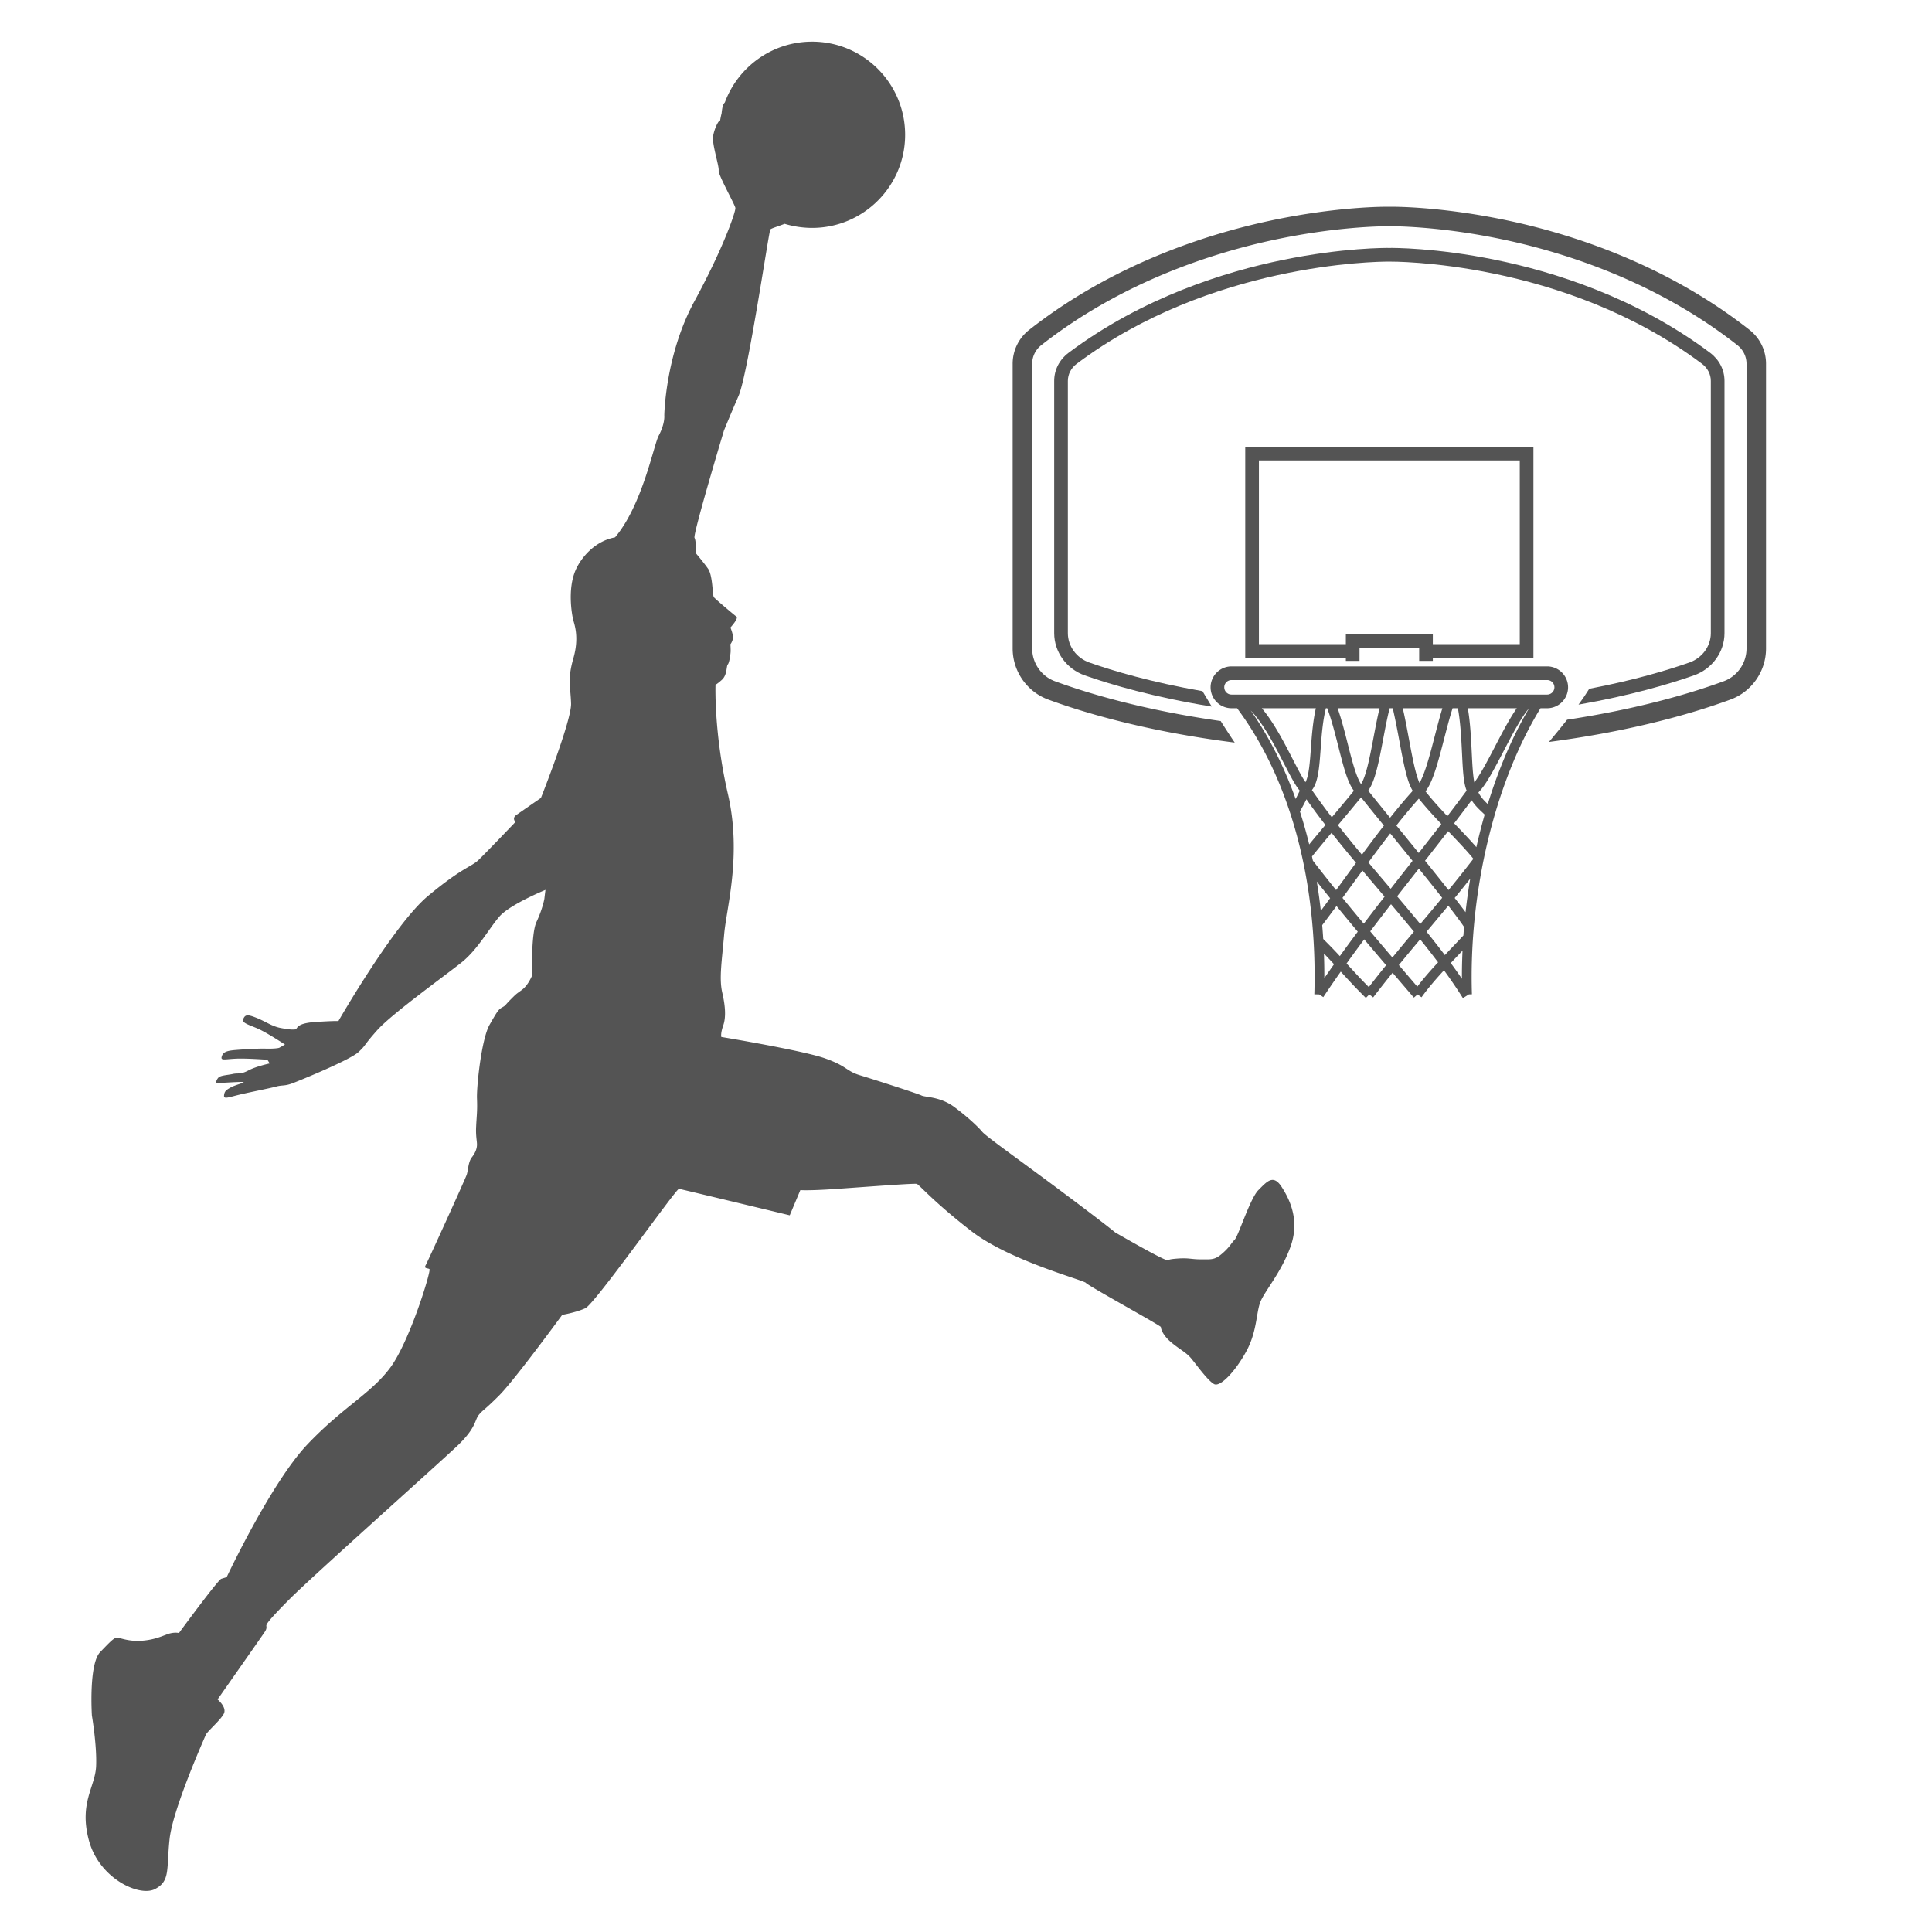 <svg xmlns="http://www.w3.org/2000/svg" width="500" height="500" version="1.0" viewBox="0 0 375 375"><defs><clipPath id="a"><path d="M196.55 40.02H342.8V145H196.55Zm0 0"/></clipPath><clipPath id="b"><path d="M234 129h71v64.77h-71Zm0 0"/></clipPath></defs><path fill="#545454" d="M327.906 128.594c-4.219 1.484-10.719 3.437-19.433 5.097-.586.957-1.301 2.004-2.082 3.075 10.187-1.786 17.687-4.016 22.394-5.672 3.55-1.25 5.938-4.547 5.938-8.2V73.938c0-2.136-1.012-4.12-2.774-5.445-14.422-10.828-30.582-15.789-41.597-18.039-11.75-2.406-20.086-2.336-20.68-2.328-.598-.008-8.934-.078-20.684 2.328-11.015 2.25-27.172 7.211-41.597 18.04-1.762 1.323-2.774 3.308-2.774 5.445v48.957c0 3.652 2.387 6.949 5.938 8.199 5.047 1.777 13.308 4.21 24.648 6.054-.683-1.12-1.297-2.152-1.797-2.992-10-1.754-17.355-3.937-21.969-5.562-2.496-.88-4.167-3.168-4.167-5.7V73.938c0-1.292.625-2.507 1.714-3.324 25.864-19.418 57.907-19.836 60.496-19.836h.168l.024.004.02-.004c.331 0 33.8-.332 60.663 19.836 1.09.817 1.715 2.032 1.715 3.325v48.957c0 2.53-1.672 4.82-4.164 5.699"/><g clip-path="url(#a)"><path fill="#545454" d="M339.55 64.008c-16.179-12.7-34.312-18.512-46.667-21.156-13.13-2.805-22.477-2.735-23.211-2.723-.738-.012-10.086-.082-23.215 2.723-12.355 2.644-30.484 8.457-46.668 21.156a8.349 8.349 0 0 0-3.234 6.61v55.26c0 4.407 2.77 8.384 6.886 9.9 6.864 2.523 19.02 6.183 36.22 8.359a143.022 143.022 0 0 1-2.724-4.184c-15.14-2.156-25.925-5.426-32.187-7.73-2.637-.97-4.406-3.52-4.406-6.344V70.617c0-1.418.648-2.738 1.781-3.629 15.582-12.222 33.082-17.843 45.02-20.406 11.867-2.55 20.746-2.668 22.265-2.668h.227l.035.004.031-.004c.094 0 9.5-.125 22.492 2.668 11.938 2.563 29.438 8.184 45.02 20.406 1.133.89 1.785 2.211 1.785 3.63v55.26a6.78 6.78 0 0 1-4.41 6.345c-6.016 2.21-16.203 5.32-30.418 7.472a161.118 161.118 0 0 1-3.527 4.32c16.69-2.19 28.523-5.761 35.253-8.238 4.122-1.515 6.887-5.492 6.887-9.898V70.617c0-2.586-1.176-5-3.234-6.61"/></g><g clip-path="url(#b)"><path fill="#545454" d="M288.777 156.074c-.683-.648-1.324-1.3-1.824-2.262 1.45-1.414 3.067-4.511 4.899-8.03 1.628-3.118 3.445-6.598 4.945-8.313-3.215 5.453-5.922 11.785-8.02 18.605Zm-5.707 29.293c.266-.277.535-.562.805-.847a106.257 106.257 0 0 0-.117 5.457 107.775 107.775 0 0 0-2.164-3.051c.492-.524.984-1.043 1.476-1.559Zm-7.972 6.133-.91-1.059c-.887-1.039-1.782-2.082-2.672-3.125a420.376 420.376 0 0 1 4.136-4.988c1.2 1.488 2.364 2.977 3.477 4.457-1.43 1.547-2.817 3.117-4.031 4.715Zm-9.41.09c-1.528-1.528-2.817-2.942-4.067-4.309-.086-.09-.168-.183-.25-.273a317.107 317.107 0 0 1 3.422-4.676c1.414 1.676 2.836 3.348 4.254 5.012a241.68 241.68 0 0 0-3.36 4.246Zm-28.06-58.184c0-.777.634-1.41 1.411-1.41h61.262a1.41 1.41 0 1 1 0 2.82h-61.262c-.777 0-1.41-.632-1.41-1.41Zm48.54 18.453c-.29-1.39-.398-3.625-.504-5.812-.133-2.738-.281-5.781-.762-8.578h9.508c-1.383 1.969-2.824 4.734-4.234 7.437-1.36 2.61-2.86 5.477-4.008 6.953Zm.394 12.578c-1.125-1.292-2.48-2.714-3.898-4.195l-.414-.433c1.148-1.5 2.277-2.993 3.39-4.48.63.976 1.356 1.671 2.024 2.3.176.164.344.324.508.488-.59 2.07-1.129 4.18-1.61 6.32Zm-4.21 9.86c1-1.215 2.003-2.461 3.015-3.738a116.214 116.214 0 0 0-.906 6.504c-.61-.825-1.32-1.754-2.11-2.766Zm-12.356 1.215a426.68 426.68 0 0 1 4.442 5.316 500.985 500.985 0 0 0-4.172 5.024 757.04 757.04 0 0 1-4.305-5.075 586.609 586.609 0 0 1 4.035-5.265Zm-9.422-1.227c.594-.812 1.2-1.644 1.817-2.492.671-.926 1.363-1.871 2.062-2.824 1.113 1.324 2.23 2.636 3.34 3.945.316.371.637.746.953 1.121a548.555 548.555 0 0 0-4.035 5.254 466.677 466.677 0 0 1-4.137-5.004Zm-3.734 7.973a146.74 146.74 0 0 0-.2-2.684c.891-1.168 1.817-2.41 2.778-3.71a567.048 567.048 0 0 0 4.125 4.98 326.67 326.67 0 0 0-3.48 4.738 101.988 101.988 0 0 0-3.223-3.324Zm.137 2.824c.691.715 1.34 1.402 1.96 2.074-.636.899-1.265 1.797-1.882 2.7.004-1.606-.02-3.196-.078-4.774Zm1.203-10.738a271.55 271.55 0 0 1-1.809 2.445c-.21-1.926-.473-3.82-.785-5.687.851 1.078 1.719 2.16 2.594 3.242Zm.273-12.696c1.54 1.95 3.133 3.895 4.746 5.825a769.516 769.516 0 0 0-2.34 3.207c-.511.707-1.02 1.402-1.52 2.086a311.602 311.602 0 0 1-4.507-5.715l-.176-.809a344.124 344.124 0 0 1 3.797-4.594Zm-4.871-6.511c1.16 1.66 2.395 3.324 3.68 4.988-1.07 1.277-2.145 2.559-3.145 3.777a89.764 89.764 0 0 0-1.804-6.394c.394-.676.812-1.461 1.269-2.371Zm-4.367-6.95c1.347 2.61 2.254 4.336 3.074 5.282a56.083 56.083 0 0 1-.805 1.61c-2.257-6.333-5.175-12.11-8.722-17.18 2.472 2.55 4.656 6.788 6.453 10.288Zm5.23-2.925c-.187 2.613-.382 5.3-1.047 6.558-.683-.972-1.601-2.757-2.496-4.5-1.668-3.242-3.656-7.097-5.984-9.851h10.492c-.582 2.574-.789 5.312-.965 7.793Zm12.157-2.106c-.668 3.528-1.41 7.457-2.422 9.031-.957-1.406-1.805-4.734-2.563-7.726-.597-2.367-1.215-4.793-1.984-6.992h8.14c-.437 1.82-.808 3.777-1.171 5.687Zm11.87-.23c-.886 3.43-1.87 7.23-2.949 9.039-.78-1.703-1.418-5.125-2.035-8.457-.37-2-.754-4.047-1.207-6.04h7.684c-.527 1.731-1.016 3.618-1.492 5.458Zm-3.097 22.637c-1.078-1.329-2.176-2.676-3.262-4.016-.36-.438-.715-.879-1.074-1.317a109.952 109.952 0 0 1 4.352-5.214c1.28 1.613 2.808 3.273 4.367 4.922a1080.25 1080.25 0 0 1-4.383 5.625Zm-.016 3.085a.414.414 0 0 0 .04-.046 559.57 559.57 0 0 1 4.527 5.664 710.258 710.258 0 0 1-4.25 5.086 408.707 408.707 0 0 0-4.492-5.372c1.394-1.789 2.793-3.566 4.175-5.332Zm-11.175-13.878a1174.59 1174.59 0 0 0 4.433 5.48 304.87 304.87 0 0 0-4.265 5.652 258.003 258.003 0 0 1-4.657-5.734 466.524 466.524 0 0 0 4.489-5.398Zm5.543-17.301h.605c.488 2.086.898 4.261 1.293 6.383.879 4.742 1.523 7.964 2.586 9.648-1.418 1.566-2.895 3.336-4.395 5.223a882.094 882.094 0 0 1-4.246-5.254c1.36-1.875 2.082-5.668 2.895-9.961.387-2.043.785-4.145 1.262-6.04Zm-16.243 15.726.016.024-.063.043Zm1.164.157c1.22-1.524 1.434-4.415 1.688-7.954.18-2.546.39-5.378 1.016-7.93h.265c.848 2.274 1.516 4.903 2.164 7.458.961 3.785 1.754 6.918 3.008 8.558-1.324 1.63-2.816 3.407-4.281 5.153a127.338 127.338 0 0 1-3.86-5.285Zm14.59 18.335c-1.207-1.421-2.425-2.851-3.633-4.289a302.836 302.836 0 0 1 4.239-5.636c.265.328.535.656.8.98l3.532 4.348-.305.39c-1.308 1.665-2.625 3.34-3.937 5.028-.235-.274-.465-.547-.696-.82Zm12.055-10.136c1.793 1.87 3.484 3.644 4.687 5.144a244.82 244.82 0 0 1-4.824 6.07 582.49 582.49 0 0 0-4.558-5.695 1133.19 1133.19 0 0 0 4.484-5.746c.07.078.14.149.211.227Zm1.684-24.082c.507 2.765.66 5.883.796 8.668.16 3.32.286 5.84.899 7.316a337.29 337.29 0 0 1-3.742 4.965c-1.535-1.625-3.016-3.254-4.239-4.813 1.461-1.886 2.47-5.78 3.614-10.207.523-2.02 1.062-4.093 1.64-5.93Zm1.07 44.105c-.77.828-1.57 1.668-2.348 2.485-.418.437-.836.882-1.254 1.324a187.1 187.1 0 0 0-3.55-4.535c.066-.082.136-.168.207-.246 1.32-1.575 2.66-3.168 4.015-4.809 1.29 1.664 2.348 3.082 3.059 4.133a76.023 76.023 0 0 0-.13 1.648ZM300.3 137.47a4.07 4.07 0 0 0 4.062-4.063 4.07 4.07 0 0 0-4.062-4.062h-61.262a4.07 4.07 0 0 0-4.062 4.062 4.07 4.07 0 0 0 4.062 4.063h1.082c10.3 13.804 15.629 33.515 14.996 55.52l.946.027.789.523a203.05 203.05 0 0 1 3.394-4.953c1.465 1.601 2.977 3.258 4.871 5.11l.66-.68.754.578a239.269 239.269 0 0 1 3.77-4.785l2.449 2.863 1.68 1.96.718-.616.774.55c1.25-1.754 2.765-3.507 4.355-5.234a90.003 90.003 0 0 1 3.672 5.398l1.164-.726.586-.02c-.64-19.894 4.453-41.082 13.313-55.515h1.289"/></g><path fill="#545454" d="M261.23 123.117v1.918h-16.875V89.367h50.63v35.668h-16.876v-1.918Zm16.88 5.164v-.594h19.527V86.715h-55.934v40.972h19.527v.594h2.653v-2.511h11.578v2.511h2.648"/><path fill="#545454" fill-rule="evenodd" d="M127.86 84.55c-.962 1.735-3.141 13.427-8.481 19.75-4.012.735-6.621 4.02-7.64 6.325-1.65 3.754-.712 8.73-.489 9.648.223.899 1.223 3.387.04 7.508-1.18 4.121-.548 5.406-.446 8.793.078 3.387-5.852 18.301-5.852 18.301s-3.828 2.652-4.765 3.305c-.918.632-.184 1.367-.184 1.367s-5.852 6.14-7.215 7.426c-1.367 1.285-3.2 1.468-9.781 6.957-6.582 5.488-17.363 24.257-17.363 24.257s-.653-.078-4.524.184c-3.87.266-3.344 1.348-3.832 1.43-.508.062-1.078.062-2.812-.266-1.73-.305-3.036-1.324-4.848-2.02-1.793-.714-2.102-.511-2.469.305-.367.797 1.57 1.207 3.242 2.02 1.672.797 4.871 2.898 4.871 2.898s-.917.532-1.082.614c-.164.101-1.16.222-2.628.183-1.465-.043-4.157.121-5.887.266-1.735.14-2.426.406-2.672 1.265-.266.836.57.528 2.59.426 2.015-.12 6.273.203 6.273.203l.45.715s-2.63.55-4.157 1.367c-1.527.817-2.015.45-3.015.676-.977.223-2.426.262-2.813.734-.387.446-.57 1.04-.164 1.04.41 0 4.566-.305 5.016-.204.445.102-1.47.508-2.426 1.04-.957.53-1.223.777-1.305 1.53-.101.755.633.47 2.567-.019 1.918-.492 6.296-1.328 7.539-1.676 1.246-.343 1.652-.039 3.304-.691 1.649-.633 11.106-4.512 12.696-6.02 1.609-1.511.773-1.039 3.648-4.265 2.89-3.203 13.164-10.586 16.32-13.098 3.16-2.508 5.34-6.59 7.36-8.914 2.015-2.347 8.945-5.183 8.945-5.183s-.183 1.449-.203 1.675c-.023.223-.45 2.243-1.531 4.528-1.098 2.285-.856 10.406-.856 10.406s-.734 1.875-1.976 2.793c-1.223.898-1.04.715-2.2 1.879-1.14 1.14-.878 1.101-1.609 1.508-.734.41-.918.675-2.469 3.386-1.547 2.696-2.527 11.793-2.445 14.282.102 2.468-.082 3.57-.16 5.406-.106 1.836.16 2.836.16 3.55 0 .735-.262 1.551-.996 2.489-.715.898-.715 2.57-1 3.387-.266.816-7.54 16.793-7.95 17.527-.406.734.31.55.716.773.406.227-3.79 13.914-7.54 19.055-3.75 5.121-9.152 7.613-16.18 15.02C52.603 287.816 44 306.117 44 306.117s-.406.14-1.04.324c-.628.164-8.23 10.528-8.23 10.528s-.917-.266-2.343.265c-1.426.551-2.793 1.102-5.075 1.246-2.304.122-3.792-.511-4.445-.593-.648-.102-1.18.449-3.422 2.777-2.261 2.344-1.61 12.32-1.61 12.32s1 5.856.817 9.875c-.183 4.02-3.382 7.141-1.367 14.465 2.02 7.324 9.781 10.914 12.797 9.344 3.016-1.55 2.203-3.836 2.832-9.711.633-5.855 6.766-19.586 7.031-20.219.266-.652 2.75-2.754 3.465-4.039.735-1.285-1.183-2.836-1.183-2.836s8.785-12.527 9.152-13.097c.367-.551.367-.817.324-1.145-.058-.305.184-.894 4.567-5.3 4.382-4.387 28.917-26.282 32.562-29.747 3.648-3.492 3.281-4.96 4.117-5.96.817-.997 1-.813 3.934-3.755 2.933-2.914 12.246-15.648 12.246-15.648s2.652-.445 4.484-1.285c1.836-.817 17.649-23.258 18.18-23.176.547.102 21.496 5.14 21.496 5.14l2.059-4.894s1.468.164 7.277-.246c5.805-.406 14.855-1.102 15.324-.957.446.121 3.137 3.387 10.555 9.14 7.418 5.774 21.906 9.547 22.273 10.079.368.527 14.551 8.3 14.551 8.566s.266 1.512 2.016 2.98c1.754 1.47 2.937 1.919 4.015 3.286 1.102 1.367 3.118 4.16 4.301 4.812 1.18.633 4.117-2.469 6.215-6.304 2.121-3.832 1.938-7.508 2.75-9.61.816-2.12 4.016-5.668 5.848-10.71 1.836-5.04-.04-9.079-1.692-11.63-1.648-2.57-2.87-1.058-4.523.594-1.649 1.652-3.871 8.914-4.625 9.649-.711.714-.895 1.367-2.383 2.652-1.469 1.285-2.102 1.144-4.117 1.144-2.02 0-2.344-.328-4.707-.144-2.363.183-1.04.367-1.957.266-.918-.083-10.004-5.344-10.004-5.344s-1.735-1.469-9.703-7.426c-7.946-5.961-15.344-11.184-16.098-12.102-.734-.894-2.75-2.836-5.48-4.855-2.754-2.02-5.586-1.836-6.32-2.203-.712-.367-9.231-3.102-11.981-3.938-2.73-.836-2.363-1.734-6.848-3.304-4.484-1.551-20.031-4.121-20.031-4.121s-.184-.653.367-2.204c.55-1.55.45-3.671-.184-6.406-.632-2.754-.082-6.039.368-11.262.449-5.222 3.465-15.382.734-27.277-2.754-11.914-2.406-21.238-2.406-21.238s.144.039 1.222-.918c1.079-.961.856-2.672 1.16-3 .31-.324.532-2.04.551-2.488.02-.45-.039-1.43-.039-1.43s.426-.527.489-1.223c.062-.715-.489-2.02-.489-2.02s1.63-1.773 1.16-2.12c-.449-.348-4.117-3.407-4.378-3.778-.29-.367-.184-4.199-1.145-5.547-.957-1.347-2.422-3.062-2.422-3.062s.184-2.242-.183-2.895c-.368-.632 5.703-20.812 5.703-20.812s1-2.488 2.855-6.774c1.832-4.304 5.848-31.867 6.153-32.273.164-.227 1.507-.594 2.773-1.102a18.55 18.55 0 0 0 5.34.793c9.965 0 18.054-8.097 18.054-18.074 0-9.976-8.09-18.078-18.058-18.078-7.762 0-14.387 4.918-16.934 11.793a1.71 1.71 0 0 0-.304.45c-.141.284-.266.98-.325 1.652-.125.492-.226 1-.308 1.511l-.16.02c-.164.02-.918 1.367-1.184 2.918-.246 1.55 1.184 5.773 1.078 6.672-.078.898 3.16 6.629 3.242 7.261.102.633-2.28 7.692-7.949 18.118-5.683 10.445-5.847 22.156-5.847 22.156s.183 1.531-1.079 3.918Zm0 0"/></svg>